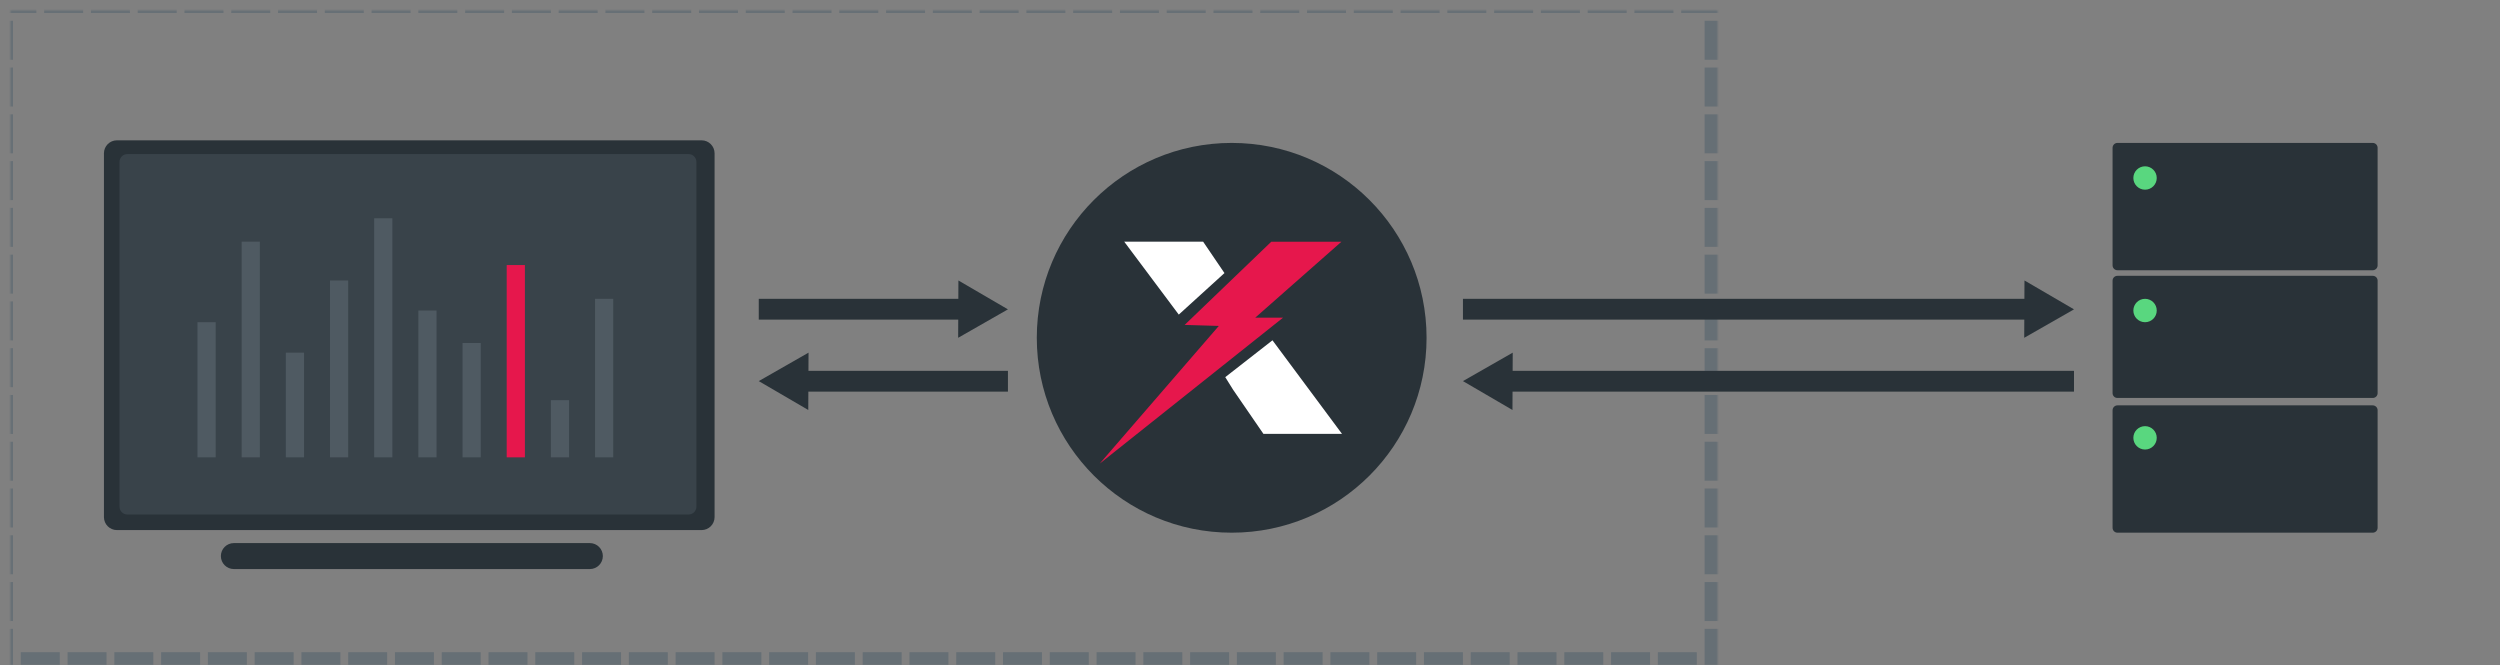 <?xml version="1.0" encoding="UTF-8" standalone="no"?><!-- Generator: Gravit.io --><svg xmlns="http://www.w3.org/2000/svg" xmlns:xlink="http://www.w3.org/1999/xlink" style="isolation:isolate" viewBox="0 0 962.1 256.1" width="962.1pt" height="256.1pt"><rect x="0" y="0" width="962.1" height="256.1" fill="#808080" stroke="none"/><defs><clipPath id="_clipPath_uJbYTH7gvssHVF8BVVsTRKXXlqEgEDFC"><rect width="962.1" height="256.1"/></clipPath></defs><g clip-path="url(#_clipPath_uJbYTH7gvssHVF8BVVsTRKXXlqEgEDFC)"><mask id="_mask_p42CrnRYd7i7FiQsGowgbquVx1wijlJW"><rect x="707" y="2" width="252" height="252.149" fill="white" stroke="none"/></mask><rect x="707" y="2" width="252" height="252.149" transform="matrix(1,0,0,1,0,0)" fill="none"/><rect x="707" y="2" width="252" height="252.149" transform="matrix(1,0,0,1,0,0)" fill="none" mask="url(#_mask_p42CrnRYd7i7FiQsGowgbquVx1wijlJW)" vector-effect="non-scaling-stroke" stroke-width="6" stroke-dasharray="1,0,8" stroke="rgb(102,111,117)" stroke-linejoin="miter" stroke-linecap="square" stroke-miterlimit="2"/><mask id="_mask_5wcrdenJuALQnE5kEeoZyNvWh4sqaEf9"><rect x="2" y="2" width="657" height="252" fill="white" stroke="none"/></mask><rect x="2" y="2" width="657" height="252" transform="matrix(1,0,0,1,0,0)" fill="none"/><rect x="2" y="2" width="657" height="252" transform="matrix(1,0,0,1,0,0)" fill="none" mask="url(#_mask_5wcrdenJuALQnE5kEeoZyNvWh4sqaEf9)" vector-effect="non-scaling-stroke" stroke-width="6" stroke-dasharray="1,0,8" stroke="rgb(102,111,117)" stroke-linejoin="miter" stroke-linecap="square" stroke-miterlimit="2"/><circle vector-effect="non-scaling-stroke" cx="474" cy="130" r="75" fill="rgb(41,50,56)"/><g><path d=" M 489.7 130.96 L 516.45 166.96 L 486.21 166.96 L 474.53 149.96 L 471.53 145.14 M 488.23 93 L 514.83 93 M 453.64 121.07 L 432.64 93 L 463.01 93 L 471.22 105.09" fill="rgb(255,255,255)"/><path d=" M 493.78 122.24 L 483.08 122.24 L 516.22 93.04 L 489.22 93.04 L 455.9 125.04 L 469.05 125.43 L 423.2 178.43 L 493.78 122.24 Z " fill="rgb(230,23,76)"/></g><path d="M 45 54 L 270 54 C 272.76 54 275 56.24 275 59 L 275 199 C 275 201.76 272.76 204 270 204 L 45 204 C 42.24 204 40 201.76 40 199 L 40 59 C 40 56.24 42.24 54 45 54 Z" style="stroke:none;fill:#293238;stroke-miterlimit:10;"/><path d="M 814.883 55 L 913.117 55 C 914.156 55 915 55.844 915 56.883 L 915 102.117 C 915 103.156 914.156 104 913.117 104 L 814.883 104 C 813.844 104 813 103.156 813 102.117 L 813 56.883 C 813 55.844 813.844 55 814.883 55 Z" style="stroke:none;fill:#293238;stroke-miterlimit:10;"/><path d="M 814.844 106.15 L 913.156 106.15 C 914.174 106.15 915 106.976 915 107.994 L 915 151.306 C 915 152.324 914.174 153.15 913.156 153.15 L 814.844 153.15 C 813.826 153.15 813 152.324 813 151.306 L 813 107.994 C 813 106.976 813.826 106.15 814.844 106.15 Z" style="stroke:none;fill:#293238;stroke-miterlimit:10;"/><path d="M 814.883 156 L 913.117 156 C 914.156 156 915 156.844 915 157.883 L 915 203.117 C 915 204.156 914.156 205 913.117 205 L 814.883 205 C 813.844 205 813 204.156 813 203.117 L 813 157.883 C 813 156.844 813.844 156 814.883 156 Z" style="stroke:none;fill:#293238;stroke-miterlimit:10;"/><path d="M 90 219 L 227 219 C 229.76 219 232 216.76 232 214 L 232 214 C 232 211.24 229.76 209 227 209 L 90 209 C 87.24 209 85 211.24 85 214 L 85 214 C 85 216.76 87.24 219 90 219 Z" style="stroke:none;fill:#293238;stroke-miterlimit:10;"/><path d="M 49 59.3 L 265 59.3 C 266.656 59.3 268 60.644 268 62.3 L 268 195 C 268 196.656 266.656 198 265 198 L 49 198 C 47.344 198 46 196.656 46 195 L 46 62.3 C 46 60.644 47.344 59.3 49 59.3 Z" style="stroke:none;fill:#39434A;stroke-miterlimit:10;"/><rect x="292" y="115" width="82" height="8" transform="matrix(1,0,0,1,0,0)" fill="rgb(41,50,56)"/><polygon points="368.737,130,368.835,107.938,387.892,119.054" fill="rgb(41,50,56)"/><rect x="305.892" y="142.715" width="82" height="8" transform="matrix(-1,0,0,-1,693.785,293.43)" fill="rgb(41,50,56)"/><polygon points="311.156,135.715,311.057,157.777,292,146.661" fill="rgb(41,50,56)"/><rect x="563" y="115" width="220" height="8" transform="matrix(1,0,0,1,0,0)" fill="rgb(41,50,56)"/><polygon points="779,130,779.099,107.938,798.156,119.054" fill="rgb(41,50,56)"/><rect x="576.892" y="142.715" width="221.263" height="8" transform="matrix(-1,0,0,-1,1375.048,293.43)" fill="rgb(41,50,56)"/><polygon points="582.156,135.715,582.057,157.777,563,146.661" fill="rgb(41,50,56)"/><circle vector-effect="non-scaling-stroke" cx="825.5" cy="68.5" r="4.5" fill="rgb(89,215,127)"/><circle vector-effect="non-scaling-stroke" cx="825.5" cy="119.5" r="4.5" fill="rgb(89,215,127)"/><circle vector-effect="non-scaling-stroke" cx="825.5" cy="168.5" r="4.5" fill="rgb(89,215,127)"/><rect x="76" y="124" width="7" height="52" transform="matrix(1,0,0,1,0,0)" fill="rgb(79,90,98)"/><rect x="93" y="93" width="7" height="83" transform="matrix(1,0,0,1,0,0)" fill="rgb(79,90,98)"/><rect x="110" y="135.715" width="7" height="40.285" transform="matrix(1,0,0,1,0,0)" fill="rgb(79,90,98)"/><rect x="127" y="107.938" width="7" height="68.062" transform="matrix(1,0,0,1,0,0)" fill="rgb(79,90,98)"/><rect x="144" y="84" width="7" height="92" transform="matrix(1,0,0,1,0,0)" fill="rgb(79,90,98)"/><rect x="161" y="119.5" width="7" height="56.5" transform="matrix(1,0,0,1,0,0)" fill="rgb(79,90,98)"/><rect x="178" y="132" width="7" height="44" transform="matrix(1,0,0,1,0,0)" fill="rgb(79,90,98)"/><rect x="195" y="102" width="7" height="74" transform="matrix(1,0,0,1,0,0)" fill="rgb(230,23,76)"/><rect x="212" y="154" width="7" height="22" transform="matrix(1,0,0,1,0,0)" fill="rgb(79,90,98)"/><rect x="229" y="115" width="7" height="61" transform="matrix(1,0,0,1,0,0)" fill="rgb(79,90,98)"/></g></svg>